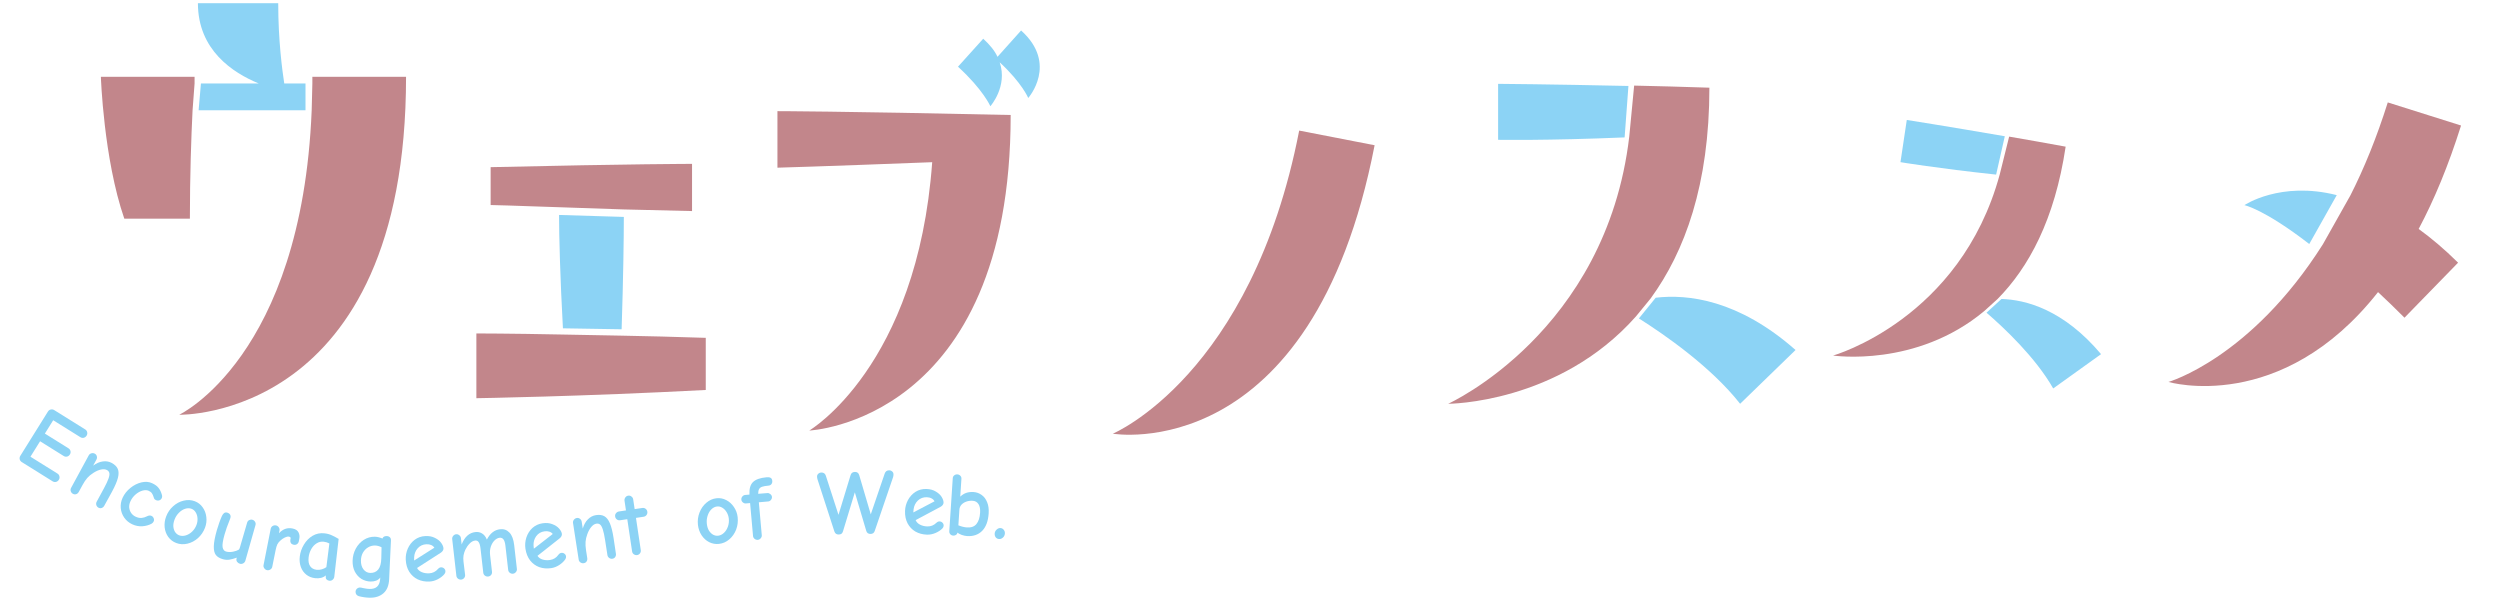 <svg width="656" height="159" viewBox="0 0 656 159" fill="none" xmlns="http://www.w3.org/2000/svg">
<path d="M623.995 76.647C598.563 108.942 569 100.225 569 100.225C569 100.225 590.577 94.043 609.535 64.086L616.75 51.262C620.324 44.235 623.652 36.074 626.553 26.873L645.78 32.935C642.446 43.51 638.721 52.452 634.655 60.078C637.973 62.483 641.437 65.387 645.001 68.927L630.936 83.365C628.529 80.945 626.215 78.706 623.995 76.647Z" fill="#C2868B"/>
<path d="M588.933 53.831C588.933 53.831 598.347 47.438 613.164 51.203L605.95 64.028C594.05 54.84 588.933 53.831 588.933 53.831Z" fill="#8CD3F5"/>
<path d="M448.544 23.008C448.544 48.496 442.064 66.064 433.136 78.304L429.248 83.056C408.944 105.952 380 105.952 380 105.952C380 105.952 421.472 87.232 427.52 35.824L428.8 22.461C434.964 22.598 441.629 22.776 448.544 23.008Z" fill="#C2868B"/>
<path d="M471.152 91.84L456.608 105.952C449.002 96.271 436.746 87.786 430.048 83.557L434.457 78.122C442.796 77.133 456.132 78.595 471.152 91.84Z" fill="#8CD3F5"/>
<path d="M393.104 36.688V22C393.104 22 406.639 22.097 427.3 22.557L426.3 36.057C405.708 36.921 393.104 36.688 393.104 36.688Z" fill="#8CD3F5"/>
<path d="M542.026 38.484C539.154 57.701 532.289 70.216 524.178 78.439L520.711 81.584C502.823 96.559 481 93.297 481 93.297C481 93.297 514.378 83.856 524.73 45.778L527.201 35.846C531.833 36.644 536.838 37.53 542.026 38.484Z" fill="#C2868B"/>
<path d="M551.316 92.928L538.76 101.929C534.116 93.773 525.832 85.995 521.257 82.051L525.195 78.45C531.593 78.644 541.484 81.25 551.316 92.928Z" fill="#8CD3F5"/>
<path d="M498.685 42.551L500.34 31.477C500.34 31.477 510.534 33.075 526.06 35.75L523.784 45.816C508.161 44.147 498.685 42.551 498.685 42.551Z" fill="#8CD3F5"/>
<path d="M292 113.802C292 113.802 344.238 122.783 360.697 38.111L340.907 34.265C328.405 98.581 292 113.802 292 113.802Z" fill="#C2868B"/>
<path d="M267.936 8L261.744 14.912C261.024 13.328 259.728 11.744 258 10.16L251.376 17.504C258 23.552 259.872 27.872 259.872 27.872C259.872 27.872 264.48 22.688 262.32 16.352C268.224 21.824 269.808 25.712 269.808 25.712C269.808 25.712 277.728 16.784 267.936 8Z" fill="#8CD3F5"/>
<path d="M212.352 112.976C212.352 112.976 265.2 110.672 265.2 30.176C219.264 29.168 204 29.168 204 29.168V44C204 44 214.8 43.712 244.608 42.56C240.72 96.272 212.352 112.976 212.352 112.976Z" fill="#C2868B"/>
<path d="M147.712 86.149C146.986 73.072 146.695 61.662 146.695 56.405L163.695 56.918C163.695 62.175 163.55 73.2 163.114 86.405L147.712 86.149Z" fill="#8CD3F5"/>
<path d="M181.592 55.384L163.592 54.952L146.744 54.376C141.272 54.232 135.224 53.944 128.744 53.8V43.864C166.472 43 181.592 43 181.592 43V55.384Z" fill="#C2868B"/>
<path d="M125 87.496C125 87.496 133.496 87.496 147.752 87.784L163.016 88.072C169.64 88.216 177.128 88.36 185.192 88.648V102.328C152.504 104.056 125 104.488 125 104.488V87.496Z" fill="#C2868B"/>
<path d="M50.529 28.932C50.178 35.956 49.826 46.317 49.826 57.381H32.617C27.173 41.576 26.471 20.152 26.471 20.152H51.056V21.908L50.529 28.932Z" fill="#C2868B"/>
<path d="M47.017 108.834C47.017 108.834 79.153 93.731 81.787 28.932L81.963 21.908V20.152H106.548C106.548 110.239 47.017 108.834 47.017 108.834Z" fill="#C2868B"/>
<path d="M73.006 0.835C73.006 10.669 74.06 18.396 74.587 21.908H80.164V28.932H52.116L52.725 21.908H67.914C61.065 19.098 51.933 13.127 51.933 0.835H73.006Z" fill="#8CD3F5"/>
<path d="M5.721 121.254C5.436 121.076 5.251 120.829 5.165 120.512C5.102 120.19 5.16 119.886 5.338 119.601L12.578 107.994C12.755 107.709 12.999 107.53 13.307 107.459C13.638 107.382 13.946 107.433 14.231 107.611L22.356 112.679C22.641 112.856 22.815 113.107 22.878 113.429C22.95 113.737 22.896 114.034 22.719 114.319C22.541 114.604 22.293 114.789 21.976 114.874C21.668 114.946 21.371 114.893 21.086 114.715L13.959 110.269L11.774 113.772L17.964 117.633C18.249 117.811 18.428 118.054 18.499 118.363C18.571 118.671 18.517 118.968 18.34 119.253C18.162 119.538 17.914 119.724 17.597 119.809C17.289 119.88 16.992 119.827 16.707 119.649L10.516 115.788L7.989 119.84L15.075 124.26C15.36 124.438 15.534 124.688 15.597 125.01C15.669 125.319 15.616 125.616 15.438 125.901C15.26 126.186 15.013 126.371 14.695 126.456C14.387 126.528 14.09 126.475 13.805 126.297L5.721 121.254Z" fill="#8CD3F5"/>
<path d="M19.123 129.571C18.855 129.426 18.67 129.198 18.566 128.887C18.476 128.583 18.499 128.305 18.637 128.051L23.284 119.487C23.436 119.206 23.672 119.024 23.989 118.942C24.307 118.859 24.607 118.894 24.888 119.047C25.155 119.192 25.327 119.412 25.403 119.708C25.493 120.012 25.462 120.305 25.309 120.586L24.439 122.189C25.291 121.559 26.137 121.19 26.978 121.082C27.827 120.96 28.61 121.094 29.328 121.483C30.115 121.91 30.642 122.433 30.907 123.05C31.173 123.668 31.182 124.456 30.936 125.414C30.696 126.358 30.176 127.568 29.375 129.045L27.35 132.725C27.205 132.992 26.984 133.182 26.687 133.294C26.397 133.391 26.112 133.364 25.831 133.211C25.563 133.066 25.378 132.838 25.274 132.527C25.191 132.209 25.219 131.923 25.356 131.67L27.256 128.169C27.851 127.072 28.26 126.201 28.482 125.557C28.704 124.913 28.774 124.432 28.692 124.114C28.617 123.783 28.411 123.525 28.073 123.342C27.651 123.113 27.13 123.067 26.51 123.204C25.897 123.326 25.229 123.619 24.504 124.081C23.868 124.482 23.338 124.923 22.914 125.403C22.489 125.882 22.068 126.509 21.648 127.282L20.686 129.054C20.518 129.364 20.29 129.567 20 129.665C19.724 129.77 19.432 129.739 19.123 129.571Z" fill="#8CD3F5"/>
<path d="M34.709 137.579C33.838 137.176 33.137 136.595 32.607 135.838C32.076 135.08 31.768 134.241 31.684 133.32C31.606 132.385 31.769 131.481 32.172 130.61C32.63 129.623 33.31 128.766 34.212 128.037C35.113 127.309 36.08 126.822 37.11 126.577C38.141 126.332 39.078 126.404 39.919 126.794C40.689 127.151 41.249 127.56 41.599 128.022C41.97 128.477 42.26 129.07 42.468 129.801C42.578 130.134 42.569 130.438 42.441 130.714C42.313 130.99 42.1 131.182 41.803 131.291C41.512 131.386 41.222 131.366 40.931 131.231C40.743 131.144 40.604 131.044 40.515 130.932C40.44 130.827 40.37 130.654 40.306 130.412C40.187 130.022 40.038 129.697 39.858 129.438C39.693 129.185 39.415 128.968 39.023 128.786C38.573 128.577 38.025 128.562 37.379 128.738C36.747 128.922 36.138 129.265 35.551 129.769C34.986 130.266 34.549 130.848 34.239 131.516C33.97 132.096 33.858 132.662 33.903 133.211C33.969 133.754 34.152 134.235 34.451 134.656C34.756 135.062 35.134 135.369 35.584 135.578C36.165 135.847 36.687 135.957 37.151 135.907C37.629 135.864 38.101 135.721 38.566 135.479C39.01 135.243 39.406 135.207 39.755 135.368C40.031 135.496 40.223 135.709 40.332 136.006C40.448 136.289 40.449 136.554 40.334 136.801C40.2 137.091 40.005 137.301 39.752 137.43C39.068 137.801 38.269 138.021 37.355 138.092C36.448 138.147 35.566 137.976 34.709 137.579Z" fill="#8CD3F5"/>
<path d="M46.249 142.486C45.396 142.163 44.698 141.634 44.155 140.899C43.627 140.169 43.311 139.331 43.207 138.385C43.109 137.424 43.238 136.472 43.595 135.529C43.997 134.466 44.61 133.569 45.434 132.838C46.264 132.091 47.185 131.601 48.197 131.368C49.214 131.12 50.187 131.172 51.115 131.523C51.968 131.845 52.655 132.379 53.178 133.124C53.715 133.875 54.035 134.723 54.139 135.669C54.258 136.621 54.145 137.553 53.8 138.466C53.392 139.543 52.773 140.455 51.944 141.202C51.119 141.934 50.191 142.421 49.158 142.663C48.147 142.896 47.177 142.837 46.249 142.486ZM47.013 140.466C47.537 140.664 48.106 140.674 48.721 140.496C49.336 140.318 49.898 139.984 50.409 139.493C50.92 139.002 51.303 138.419 51.557 137.746C51.773 137.177 51.861 136.604 51.824 136.025C51.792 135.431 51.638 134.911 51.362 134.464C51.092 134.003 50.725 133.684 50.261 133.509C49.737 133.311 49.172 133.311 48.567 133.51C47.982 133.699 47.439 134.049 46.938 134.561C46.442 135.058 46.063 135.65 45.803 136.339C45.548 137.012 45.443 137.631 45.486 138.195C45.544 138.764 45.705 139.244 45.968 139.634C46.246 140.03 46.594 140.307 47.013 140.466Z" fill="#8CD3F5"/>
<path d="M58.481 146.734C57.65 146.498 57.039 146.134 56.647 145.64C56.259 145.13 56.078 144.364 56.102 143.339C56.127 142.315 56.393 140.91 56.9 139.125C57.071 138.525 57.282 137.87 57.533 137.159C57.785 136.449 58.019 135.858 58.236 135.388C58.407 135.02 58.605 134.761 58.831 134.609C59.057 134.457 59.332 134.427 59.655 134.518C59.963 134.606 60.199 134.773 60.361 135.018C60.525 135.264 60.556 135.564 60.455 135.918L60.225 136.552C59.7 137.816 59.267 139.049 58.926 140.249C58.48 141.819 58.307 142.926 58.407 143.57C58.527 144.203 58.825 144.587 59.302 144.722C59.856 144.88 60.468 144.895 61.136 144.769C61.808 144.627 62.306 144.453 62.631 144.245C62.75 144.179 62.851 144 62.934 143.708L64.848 137.141C64.936 136.833 65.116 136.61 65.388 136.471C65.676 136.336 65.958 136.308 66.235 136.387C66.528 136.47 66.753 136.642 66.912 136.903C67.086 137.169 67.129 137.456 67.042 137.764L64.38 147.137C64.297 147.429 64.107 147.658 63.811 147.824C63.534 147.978 63.249 148.014 62.957 147.931C62.649 147.843 62.398 147.672 62.205 147.417C62.031 147.152 61.985 146.873 62.068 146.58L62.14 146.326C61.437 146.576 60.797 146.752 60.219 146.854C59.661 146.945 59.082 146.905 58.481 146.734Z" fill="#8CD3F5"/>
<path d="M70.09 149.615C69.792 149.557 69.547 149.394 69.355 149.128C69.163 148.862 69.094 148.587 69.15 148.305L71.029 138.768C71.091 138.454 71.253 138.209 71.516 138.032C71.795 137.859 72.091 137.803 72.405 137.865C72.719 137.927 72.964 138.09 73.141 138.353C73.333 138.619 73.398 138.909 73.336 139.223L73.197 139.929C74.214 138.825 75.389 138.404 76.724 138.667C77.524 138.825 78.054 139.157 78.313 139.665C78.587 140.176 78.664 140.737 78.543 141.349L78.404 142.056C78.343 142.37 78.18 142.615 77.917 142.791C77.673 142.955 77.394 143.006 77.08 142.944C76.703 142.87 76.442 142.705 76.297 142.448C76.167 142.194 76.134 141.91 76.195 141.596L76.256 141.29C76.305 141.039 76.157 140.879 75.812 140.811C75.529 140.756 75.172 140.832 74.74 141.04C74.323 141.252 73.966 141.491 73.668 141.759C73.258 142.102 72.958 142.467 72.768 142.853C72.593 143.243 72.45 143.72 72.339 144.285L71.434 148.755C71.378 149.037 71.211 149.265 70.932 149.439C70.654 149.612 70.373 149.671 70.09 149.615Z" fill="#8CD3F5"/>
<path d="M86.436 152.388C86.118 152.352 85.865 152.234 85.679 152.035C85.508 151.839 85.44 151.597 85.472 151.311L85.511 150.977C84.779 151.602 83.832 151.847 82.672 151.713C81.798 151.613 81.036 151.308 80.386 150.798C79.736 150.288 79.257 149.621 78.949 148.796C78.644 147.956 78.548 147.035 78.663 146.034C78.792 144.921 79.153 143.875 79.749 142.897C80.347 141.903 81.112 141.13 82.046 140.577C82.995 140.026 84.034 139.815 85.162 139.945C85.894 140.029 86.541 140.208 87.106 140.483C87.672 140.741 88.256 141.05 88.859 141.409L87.717 151.328C87.681 151.646 87.537 151.911 87.287 152.124C87.037 152.337 86.754 152.425 86.436 152.388ZM83.094 149.515C83.555 149.568 84.011 149.524 84.462 149.383C84.93 149.243 85.322 149.055 85.639 148.818L86.427 142.603C85.988 142.359 85.498 142.206 84.958 142.144C84.274 142.065 83.645 142.21 83.072 142.579C82.499 142.932 82.03 143.442 81.663 144.108C81.299 144.759 81.071 145.473 80.982 146.252C80.87 147.222 80.999 147.986 81.37 148.544C81.741 149.102 82.316 149.426 83.094 149.515Z" fill="#8CD3F5"/>
<path d="M96.983 156.84C96.055 156.819 95.114 156.685 94.159 156.439C93.905 156.37 93.692 156.229 93.521 156.017C93.365 155.805 93.291 155.563 93.297 155.291C93.305 154.971 93.423 154.702 93.652 154.483C93.897 154.265 94.171 154.159 94.475 154.166C94.667 154.17 94.922 154.216 95.24 154.304C95.304 154.321 95.503 154.358 95.838 154.413C96.172 154.485 96.564 154.526 97.011 154.536C98.659 154.574 99.566 153.77 99.731 152.126L99.792 151.551C99.512 151.913 99.146 152.184 98.694 152.366C98.242 152.532 97.76 152.609 97.248 152.597C96.4 152.578 95.605 152.351 94.863 151.918C94.137 151.47 93.559 150.84 93.129 150.03C92.7 149.204 92.498 148.247 92.523 147.159C92.549 146.024 92.821 144.966 93.34 143.985C93.874 143.005 94.58 142.229 95.458 141.657C96.351 141.085 97.326 140.812 98.381 140.836C98.973 140.849 99.634 141.009 100.363 141.313C100.501 140.868 100.874 140.653 101.482 140.667C101.818 140.674 102.088 140.777 102.291 140.973C102.511 141.154 102.608 141.453 102.583 141.868L102.111 151.988C102.041 153.635 101.541 154.864 100.61 155.675C99.68 156.486 98.47 156.874 96.983 156.84ZM97.156 150.338C98.035 150.358 98.73 150.062 99.24 149.45C99.751 148.821 100.021 147.843 100.052 146.516L100.118 143.612C99.897 143.479 99.628 143.369 99.309 143.282C99.007 143.195 98.712 143.148 98.424 143.141C97.769 143.126 97.157 143.288 96.589 143.628C96.037 143.951 95.587 144.413 95.237 145.013C94.903 145.614 94.728 146.29 94.71 147.041C94.688 148.017 94.91 148.807 95.376 149.409C95.859 150.013 96.452 150.322 97.156 150.338Z" fill="#8CD3F5"/>
<path d="M112.715 152.598C111.581 152.654 110.546 152.466 109.611 152.032C108.691 151.581 107.954 150.921 107.397 150.052C106.841 149.166 106.531 148.109 106.47 146.878C106.42 145.871 106.595 144.901 106.997 143.968C107.414 143.018 108.017 142.243 108.804 141.643C109.607 141.042 110.535 140.716 111.59 140.663C112.565 140.614 113.406 140.772 114.113 141.138C114.835 141.486 115.386 141.923 115.764 142.449C116.143 142.975 116.343 143.453 116.365 143.885C116.375 144.092 116.321 144.295 116.203 144.493C116.085 144.692 115.909 144.869 115.677 145.024L109.437 149.037C109.686 149.521 110.097 149.885 110.669 150.129C111.258 150.372 111.904 150.475 112.607 150.44C113.534 150.394 114.308 150.011 114.929 149.291C115.172 149.023 115.429 148.882 115.701 148.868C116.02 148.852 116.289 148.943 116.507 149.14C116.741 149.337 116.866 149.587 116.881 149.89C116.894 150.146 116.81 150.391 116.63 150.624C116.207 151.142 115.629 151.595 114.895 151.984C114.177 152.356 113.45 152.561 112.715 152.598ZM113.977 143.716C113.769 143.39 113.485 143.155 113.125 143.013C112.765 142.855 112.345 142.788 111.866 142.812C110.955 142.857 110.203 143.207 109.611 143.862C109.035 144.515 108.722 145.3 108.672 146.215C108.652 146.457 108.65 146.745 108.667 147.081L113.977 143.716Z" fill="#8CD3F5"/>
<path d="M121.025 152.086C120.723 152.121 120.44 152.04 120.176 151.845C119.928 151.648 119.787 151.398 119.753 151.096L118.656 141.462C118.622 141.16 118.703 140.885 118.9 140.637C119.112 140.372 119.368 140.222 119.67 140.187C119.988 140.151 120.272 140.239 120.522 140.453C120.77 140.65 120.911 140.899 120.945 141.201L121.135 142.871C121.907 140.883 123.112 139.795 124.749 139.609C125.401 139.535 125.987 139.661 126.508 139.988C127.044 140.314 127.459 140.846 127.752 141.586C128.596 139.944 129.749 139.04 131.212 138.873C132.197 138.761 133.02 139.054 133.679 139.752C134.336 140.434 134.751 141.53 134.923 143.04L135.634 149.288C135.669 149.59 135.579 149.866 135.366 150.115C135.169 150.363 134.919 150.504 134.617 150.539C134.299 150.575 134.016 150.495 133.768 150.297C133.52 150.1 133.379 149.85 133.345 149.548L132.617 143.158C132.534 142.426 132.368 141.89 132.12 141.548C131.872 141.206 131.525 141.06 131.08 141.11C130.619 141.163 130.179 141.398 129.759 141.816C129.34 142.235 129.015 142.779 128.786 143.449C128.572 144.117 128.509 144.833 128.595 145.596L129.1 150.032C129.137 150.35 129.056 150.633 128.859 150.88C128.66 151.112 128.401 151.247 128.083 151.283C127.781 151.317 127.498 151.237 127.235 151.041C126.987 150.844 126.846 150.594 126.811 150.292L126.084 143.902C125.997 143.138 125.838 142.593 125.607 142.265C125.393 141.935 125.079 141.794 124.665 141.841C124.157 141.899 123.679 142.162 123.234 142.632C122.786 143.085 122.412 143.619 122.112 144.233C121.88 144.742 121.719 145.244 121.631 145.737C121.558 146.228 121.554 146.76 121.619 147.333L122.042 150.835C122.076 151.137 121.995 151.412 121.798 151.66C121.601 151.908 121.343 152.05 121.025 152.086Z" fill="#8CD3F5"/>
<path d="M144.641 149.078C143.517 149.244 142.469 149.156 141.497 148.814C140.538 148.454 139.74 147.868 139.103 147.057C138.463 146.229 138.054 145.206 137.874 143.987C137.727 142.99 137.808 142.008 138.118 141.04C138.442 140.054 138.967 139.225 139.692 138.552C140.433 137.876 141.326 137.461 142.371 137.307C143.337 137.165 144.189 137.241 144.928 137.537C145.681 137.814 146.271 138.196 146.698 138.683C147.126 139.169 147.371 139.626 147.434 140.054C147.465 140.26 147.43 140.467 147.332 140.675C147.233 140.884 147.076 141.077 146.859 141.255L141.036 145.85C141.33 146.308 141.773 146.63 142.367 146.818C142.977 147.003 143.63 147.044 144.326 146.941C145.244 146.806 145.977 146.35 146.526 145.573C146.742 145.283 146.984 145.118 147.253 145.078C147.57 145.031 147.846 145.096 148.083 145.271C148.335 145.444 148.483 145.681 148.527 145.982C148.564 146.235 148.504 146.487 148.347 146.736C147.976 147.292 147.445 147.799 146.752 148.257C146.073 148.697 145.369 148.971 144.641 149.078ZM145.042 140.116C144.803 139.811 144.497 139.606 144.126 139.499C143.752 139.376 143.327 139.35 142.853 139.42C141.95 139.553 141.236 139.974 140.71 140.682C140.199 141.388 139.963 142.199 140.001 143.115C140.005 143.357 140.031 143.645 140.08 143.977L145.042 140.116Z" fill="#8CD3F5"/>
<path d="M153.161 147.784C152.86 147.83 152.574 147.761 152.303 147.577C152.047 147.39 151.897 147.154 151.853 146.869L150.361 137.24C150.312 136.924 150.389 136.637 150.591 136.379C150.794 136.121 151.054 135.967 151.37 135.918C151.67 135.872 151.941 135.943 152.18 136.133C152.436 136.32 152.588 136.571 152.637 136.887L152.917 138.69C153.212 137.673 153.662 136.866 154.266 136.271C154.868 135.659 155.572 135.291 156.378 135.166C157.263 135.029 157.999 135.125 158.584 135.456C159.17 135.786 159.655 136.407 160.039 137.319C160.421 138.215 160.74 139.493 160.997 141.153L161.617 145.307C161.664 145.608 161.603 145.892 161.434 146.162C161.263 146.415 161.019 146.566 160.703 146.615C160.402 146.661 160.116 146.592 159.845 146.408C159.587 146.205 159.436 145.961 159.391 145.677L158.781 141.74C158.59 140.506 158.388 139.566 158.174 138.919C157.96 138.272 157.725 137.848 157.466 137.645C157.206 137.426 156.886 137.346 156.506 137.405C156.032 137.478 155.59 137.758 155.179 138.242C154.766 138.711 154.411 139.349 154.115 140.156C153.852 140.86 153.697 141.532 153.651 142.171C153.604 142.809 153.648 143.563 153.783 144.433L154.092 146.425C154.145 146.773 154.087 147.074 153.916 147.327C153.76 147.578 153.508 147.73 153.161 147.784Z" fill="#8CD3F5"/>
<path d="M167.171 145.653C166.871 145.698 166.585 145.628 166.314 145.442C166.06 145.253 165.91 145.009 165.865 144.708L164.598 136.234L162.723 136.515C162.407 136.562 162.121 136.491 161.866 136.303C161.609 136.099 161.458 135.846 161.413 135.546C161.361 135.197 161.439 134.903 161.645 134.662C161.85 134.405 162.11 134.252 162.426 134.205L164.254 133.932L163.874 131.392C163.829 131.091 163.9 130.806 164.086 130.535C164.272 130.265 164.523 130.106 164.84 130.059C165.172 130.009 165.459 130.087 165.7 130.294C165.955 130.482 166.106 130.735 166.153 131.051L166.533 133.591L168.55 133.29C168.867 133.242 169.152 133.313 169.407 133.501C169.662 133.69 169.814 133.95 169.864 134.282C169.908 134.583 169.838 134.869 169.652 135.139C169.463 135.394 169.211 135.545 168.895 135.592L166.877 135.894L168.144 144.367C168.189 144.668 168.117 144.946 167.929 145.2C167.74 145.455 167.488 145.606 167.171 145.653Z" fill="#8CD3F5"/>
<path d="M188.681 142.717C187.775 142.82 186.912 142.668 186.093 142.262C185.29 141.854 184.626 141.253 184.101 140.459C183.575 139.649 183.254 138.744 183.141 137.742C183.013 136.613 183.148 135.535 183.547 134.508C183.944 133.464 184.539 132.608 185.332 131.938C186.124 131.252 187.013 130.853 187.998 130.742C188.905 130.639 189.76 130.799 190.565 131.223C191.386 131.645 192.059 132.253 192.584 133.047C193.124 133.839 193.45 134.72 193.56 135.69C193.69 136.835 193.556 137.929 193.159 138.972C192.761 140 192.158 140.857 191.35 141.545C190.556 142.214 189.667 142.605 188.681 142.717ZM188.438 140.571C188.994 140.508 189.505 140.256 189.97 139.817C190.436 139.378 190.783 138.823 191.013 138.153C191.243 137.483 191.318 136.79 191.236 136.074C191.168 135.47 190.985 134.92 190.687 134.422C190.387 133.908 190.012 133.516 189.563 133.245C189.111 132.958 188.639 132.843 188.147 132.899C187.59 132.962 187.088 133.22 186.64 133.673C186.207 134.109 185.884 134.669 185.672 135.353C185.458 136.022 185.392 136.722 185.475 137.453C185.556 138.168 185.745 138.767 186.041 139.249C186.353 139.728 186.715 140.082 187.128 140.309C187.556 140.534 187.992 140.621 188.438 140.571Z" fill="#8CD3F5"/>
<path d="M198.842 141.656C198.539 141.683 198.258 141.595 197.999 141.393C197.756 141.19 197.622 140.945 197.596 140.658L196.826 132.004L195.726 132.102C195.44 132.128 195.175 132.039 194.932 131.836C194.689 131.632 194.554 131.387 194.529 131.1C194.502 130.798 194.59 130.525 194.793 130.282C194.997 130.039 195.234 129.905 195.505 129.881L196.652 129.779C196.581 128.259 196.893 127.163 197.588 126.491C198.298 125.801 199.489 125.382 201.163 125.233C201.609 125.193 201.959 125.243 202.212 125.381C202.465 125.519 202.61 125.795 202.647 126.209C202.676 126.528 202.596 126.808 202.409 127.05C202.236 127.274 201.974 127.402 201.624 127.433C200.907 127.497 200.361 127.593 199.987 127.723C199.628 127.835 199.364 128.036 199.197 128.324C199.03 128.611 198.947 129.029 198.947 129.575L201.388 129.381C201.643 129.359 201.892 129.449 202.134 129.652C202.393 129.854 202.536 130.098 202.561 130.385C202.587 130.672 202.498 130.937 202.295 131.18C202.107 131.422 201.87 131.555 201.583 131.581L199.121 131.8L199.891 140.454C199.917 140.741 199.82 141.006 199.601 141.251C199.398 141.494 199.145 141.629 198.842 141.656Z" fill="#8CD3F5"/>
<path d="M220.063 140.256C219.503 140.266 219.131 140 218.945 139.459L214.527 125.832C214.441 125.545 214.397 125.29 214.393 125.066C214.388 124.762 214.495 124.512 214.716 124.316C214.936 124.104 215.206 123.995 215.526 123.99C216.118 123.979 216.507 124.252 216.693 124.809L220.02 135.096L223.195 124.67C223.362 124.123 223.741 123.844 224.333 123.833C224.909 123.823 225.281 124.097 225.451 124.654L228.491 134.969L232.142 124.271C232.34 123.707 232.719 123.421 233.279 123.411C233.598 123.405 233.872 123.504 234.1 123.708C234.327 123.896 234.444 124.142 234.449 124.446C234.454 124.718 234.418 124.975 234.343 125.216L229.528 139.32C229.452 139.561 229.32 139.755 229.13 139.903C228.941 140.034 228.718 140.102 228.462 140.107C227.838 140.118 227.449 139.837 227.295 139.263L224.308 129.187L221.201 139.419C221.11 139.725 220.97 139.944 220.78 140.075C220.606 140.19 220.367 140.25 220.063 140.256Z" fill="#8CD3F5"/>
<path d="M243.241 140.294C242.106 140.258 241.09 139.986 240.194 139.478C239.314 138.954 238.632 138.236 238.148 137.324C237.665 136.397 237.443 135.317 237.481 134.086C237.513 133.078 237.767 132.126 238.243 131.228C238.736 130.315 239.399 129.592 240.232 129.058C241.081 128.524 242.034 128.274 243.089 128.307C244.065 128.338 244.89 128.563 245.565 128.985C246.257 129.391 246.77 129.871 247.105 130.426C247.439 130.981 247.6 131.474 247.587 131.906C247.58 132.114 247.51 132.311 247.376 132.499C247.242 132.687 247.053 132.849 246.808 132.986L240.264 136.478C240.472 136.981 240.852 137.377 241.403 137.667C241.97 137.957 242.606 138.113 243.309 138.135C244.237 138.164 245.039 137.845 245.716 137.178C245.98 136.93 246.248 136.81 246.52 136.819C246.84 136.829 247.1 136.941 247.302 137.155C247.519 137.37 247.623 137.63 247.614 137.933C247.606 138.189 247.502 138.426 247.303 138.644C246.84 139.126 246.227 139.531 245.464 139.859C244.718 140.172 243.977 140.317 243.241 140.294ZM245.221 131.543C245.039 131.201 244.775 130.945 244.428 130.774C244.082 130.587 243.669 130.486 243.189 130.471C242.278 130.443 241.5 130.73 240.857 131.334C240.23 131.939 239.854 132.696 239.729 133.604C239.69 133.843 239.665 134.13 239.654 134.466L245.221 131.543Z" fill="#8CD3F5"/>
<path d="M250.122 140.544C249.803 140.523 249.546 140.402 249.352 140.181C249.159 139.96 249.072 139.698 249.091 139.394L250.004 125.48C250.025 125.161 250.154 124.913 250.39 124.736C250.627 124.543 250.905 124.457 251.224 124.478C251.528 124.498 251.784 124.619 251.994 124.841C252.205 125.047 252.3 125.31 252.279 125.63L251.971 130.323C252.468 129.843 253.003 129.509 253.576 129.322C254.15 129.136 254.772 129.064 255.442 129.108C256.241 129.16 256.953 129.416 257.581 129.874C258.209 130.316 258.689 130.949 259.02 131.772C259.366 132.596 259.503 133.575 259.428 134.709C259.294 136.753 258.721 138.286 257.707 139.31C256.695 140.318 255.375 140.769 253.746 140.662C253.299 140.632 252.825 140.529 252.324 140.352C251.839 140.16 251.468 139.959 251.209 139.75L251.199 139.893C251.189 140.053 251.075 140.206 250.857 140.352C250.654 140.499 250.41 140.563 250.122 140.544ZM253.726 138.4C254.844 138.473 255.673 138.175 256.214 137.505C256.771 136.836 257.092 135.855 257.177 134.561C257.242 133.571 257.1 132.808 256.75 132.272C256.4 131.736 255.898 131.447 255.244 131.404C254.637 131.364 254.071 131.439 253.545 131.629C253.02 131.819 252.593 132.096 252.264 132.459C251.952 132.824 251.78 133.237 251.75 133.7L251.478 137.843C252.275 138.168 253.024 138.354 253.726 138.4Z" fill="#8CD3F5"/>
<path d="M262.128 141.442C261.761 141.409 261.47 141.254 261.254 140.977C261.056 140.686 260.974 140.349 261.008 139.967C261.044 139.568 261.219 139.231 261.534 138.954C261.849 138.661 262.19 138.531 262.557 138.565C262.907 138.596 263.19 138.759 263.405 139.051C263.62 139.328 263.712 139.649 263.679 140.016C263.64 140.446 263.463 140.799 263.149 141.076C262.835 141.353 262.494 141.475 262.128 141.442Z" fill="#8CD3F5"/>
</svg>
